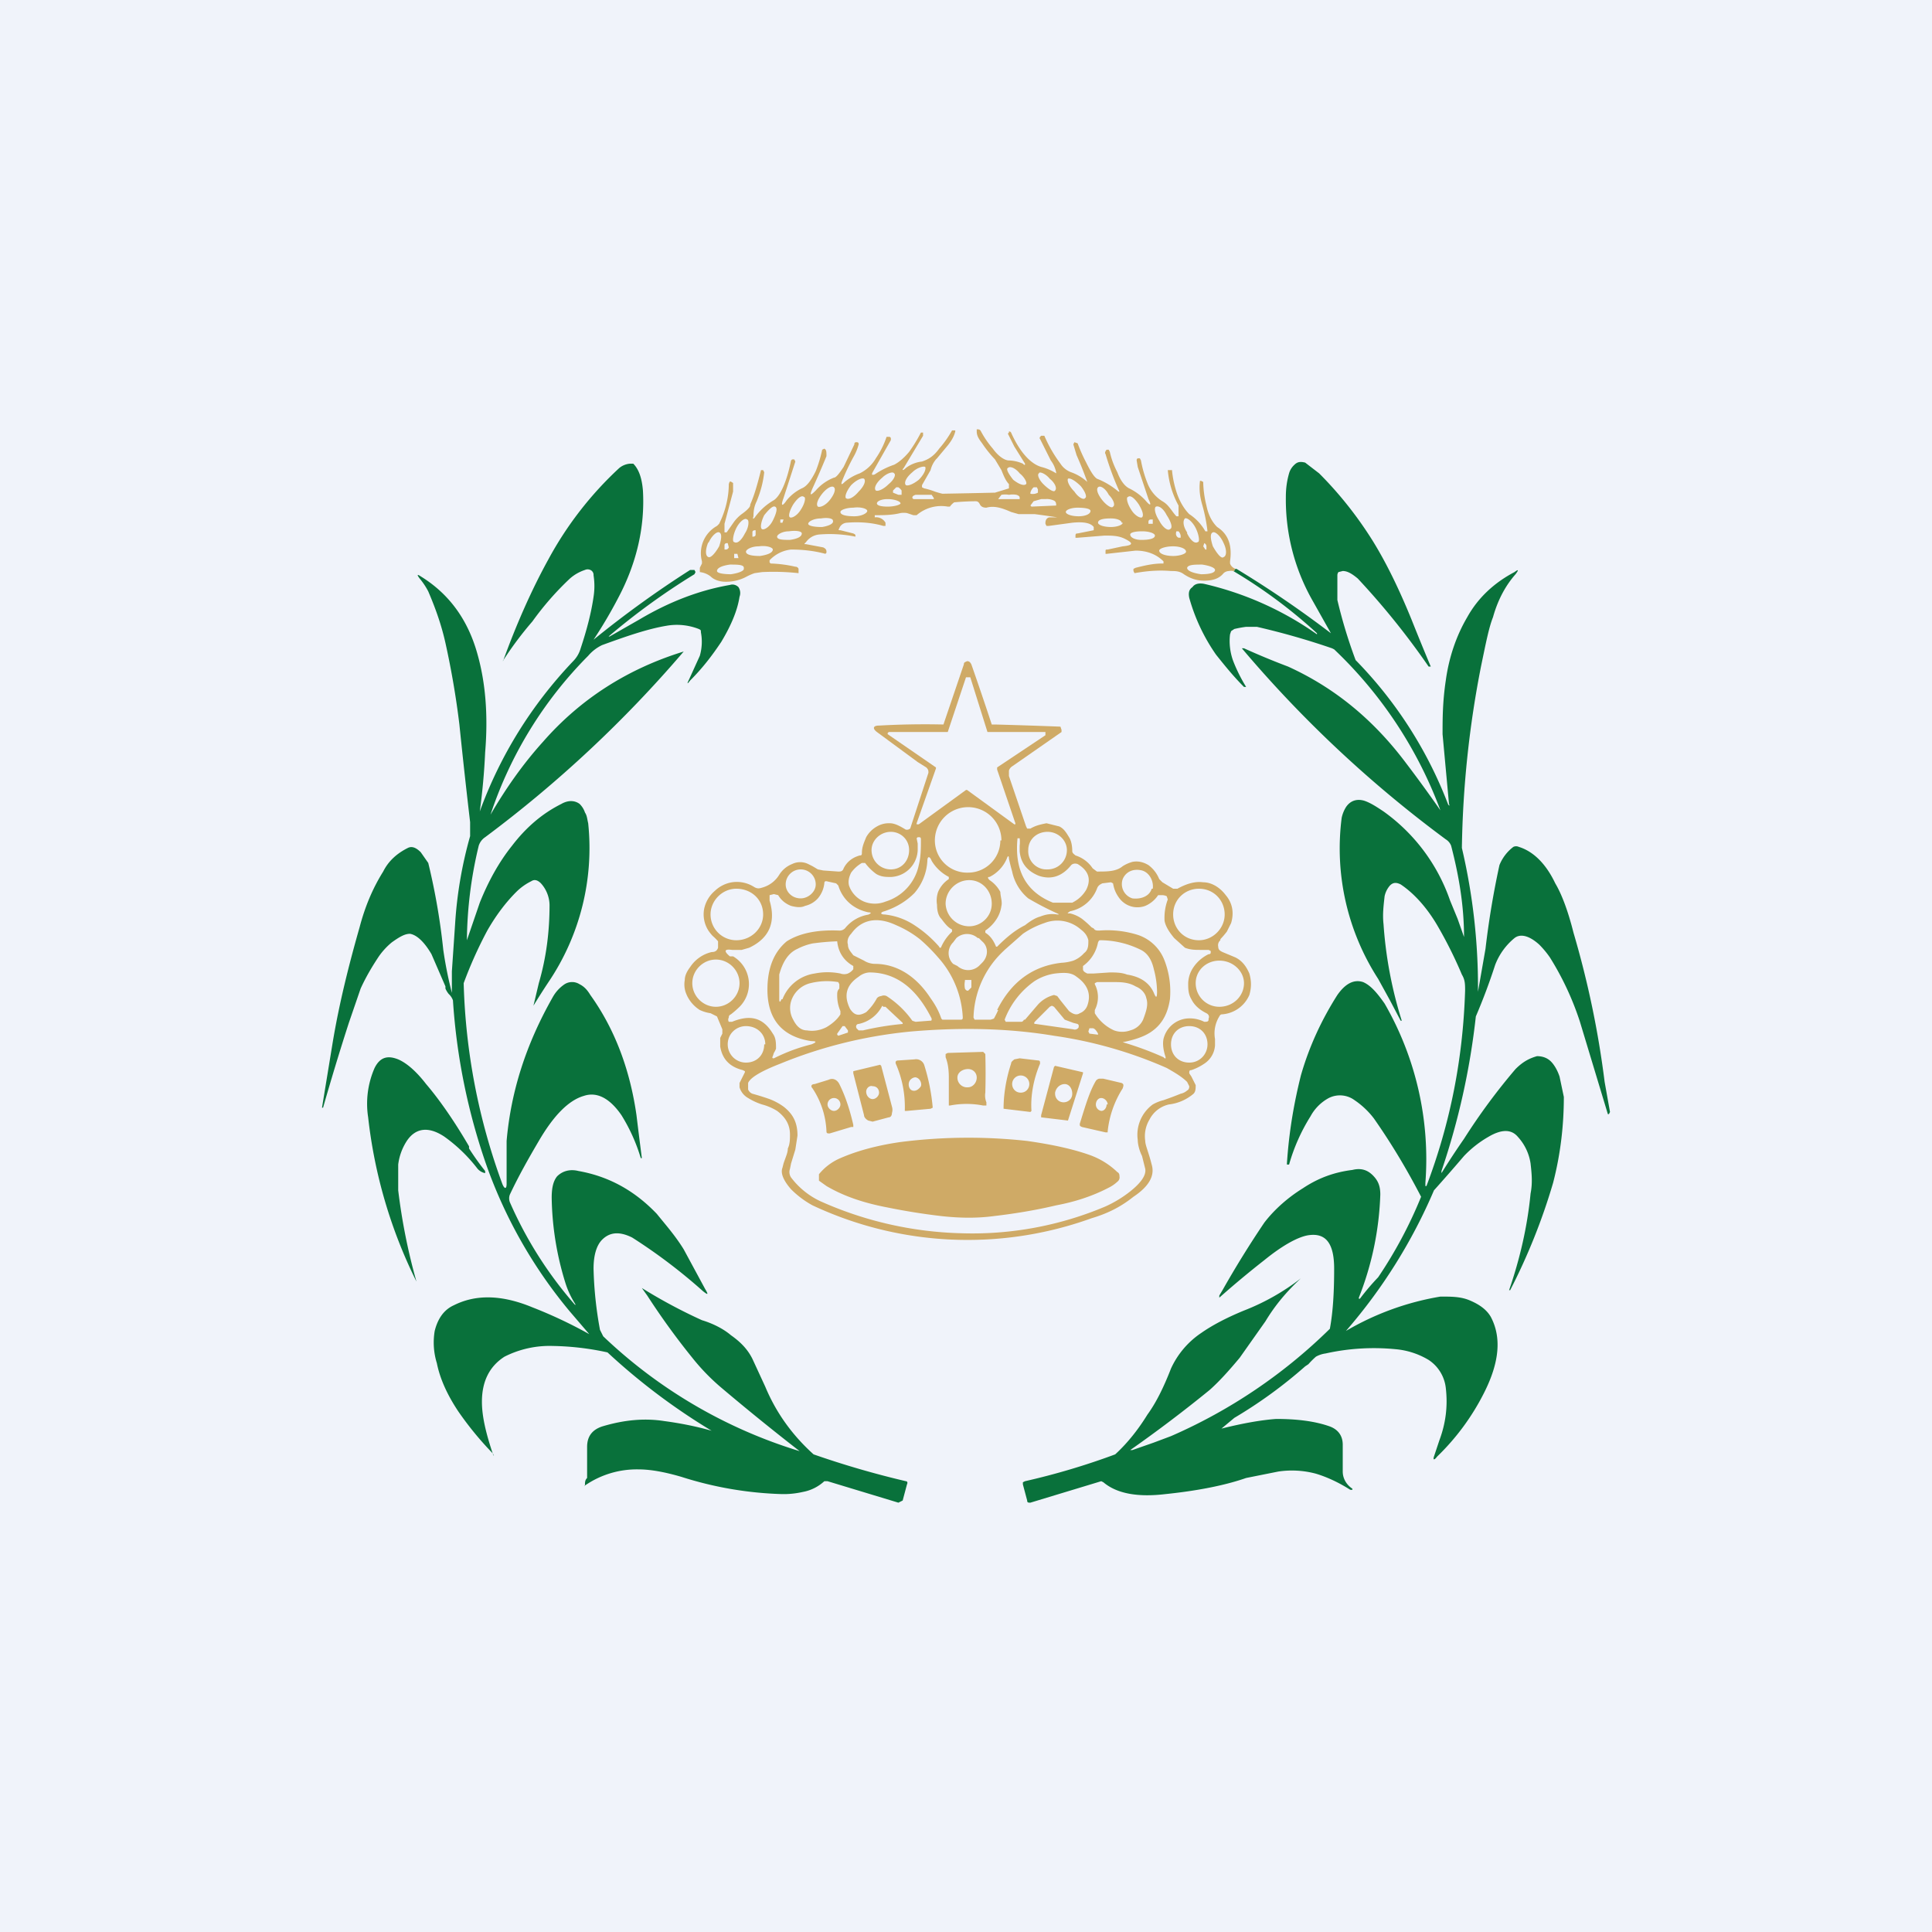 <!-- by TradingView --><svg width="18" height="18" viewBox="0 0 18 18" xmlns="http://www.w3.org/2000/svg"><path fill="#F0F3FA" d="M0 0h18v18H0z"/><path d="M11.5 5.32c0-.01 0-.02.02-.02a9.99 9.99 0 0 1 .88.6l-.18-.32a1.9 1.9 0 0 1-.24-.95c0-.08.01-.15.03-.22a.17.17 0 0 1 .05-.08c.03-.03.06-.03.1-.02l.13.1c.18.18.35.39.5.63.13.21.25.46.36.73a25.76 25.76 0 0 0 .18.44h-.02a7.1 7.1 0 0 0-.66-.82c-.06-.05-.1-.07-.14-.07l-.04.01a.05.05 0 0 0-.01.03v.23a4.62 4.62 0 0 0 .17.56 3.92 3.92 0 0 1 .86 1.34c.01.02.02.02.01 0l-.06-.65c0-.14 0-.3.03-.5.03-.22.1-.42.2-.59.1-.18.25-.32.44-.42.04-.03.04-.02.01.02-.08.09-.16.22-.21.4-.04.1-.07.26-.11.45a9.46 9.46 0 0 0-.18 1.7 5.67 5.67 0 0 1 .15 1.34l.07-.4a7.98 7.98 0 0 1 .13-.78.4.4 0 0 1 .13-.17.06.06 0 0 1 .05 0c.13.04.25.15.34.34.06.1.12.26.17.46a8.77 8.77 0 0 1 .29 1.39l.05.28-.01.02h-.01l-.26-.86a2.7 2.7 0 0 0-.28-.6.86.86 0 0 0-.1-.12c-.1-.09-.18-.1-.23-.06a.6.6 0 0 0-.18.25 5.6 5.6 0 0 1-.18.48 6.77 6.77 0 0 1-.32 1.44v.02a7.01 7.01 0 0 1 .21-.32 5.75 5.75 0 0 1 .48-.65c.07-.07.13-.1.2-.12.04 0 .09.01.13.05.03.03.06.08.08.14l.04.19c0 .26-.03.53-.1.8a5.68 5.68 0 0 1-.4 1h-.01c.1-.29.17-.59.2-.9.02-.1.01-.19 0-.28a.47.47 0 0 0-.12-.25c-.06-.07-.15-.07-.27 0a1 1 0 0 0-.23.18 16.75 16.75 0 0 1-.28.32 4.97 4.97 0 0 1-.82 1.31 2.57 2.57 0 0 1 .88-.32c.1 0 .18 0 .26.03.1.04.17.09.21.16.1.19.08.42-.06.7a2.2 2.2 0 0 1-.44.6c-.03.04-.04.03-.03 0l.05-.15c.06-.16.08-.32.06-.49a.36.36 0 0 0-.16-.26.72.72 0 0 0-.31-.1 2.07 2.07 0 0 0-.65.04.25.25 0 0 0-.09.03.79.79 0 0 0-.07.07l-.03.02a4.32 4.32 0 0 1-.66.48 127.45 127.45 0 0 0-.12.1c.2-.05.37-.08.51-.09.19 0 .36.02.5.07.08.03.12.09.12.17v.25c0 .06.03.12.09.16v.01h-.02c-.11-.07-.22-.12-.32-.15a.86.86 0 0 0-.35-.02l-.3.06c-.2.07-.46.12-.75.15-.25.03-.45 0-.58-.11l-.02-.01-.66.2c-.02 0-.03 0-.03-.02l-.04-.15v-.02l.02-.01a6.62 6.62 0 0 0 .84-.25c.12-.11.22-.24.3-.37.08-.11.15-.25.22-.43a.8.8 0 0 1 .28-.33c.1-.07.23-.14.4-.21a2.12 2.12 0 0 0 .53-.3c-.13.12-.24.25-.33.4l-.24.34c-.1.12-.19.22-.28.3a12.82 12.82 0 0 1-.74.56h.02l.2-.07.16-.06a4.9 4.9 0 0 0 1.48-1c.03-.16.04-.35.04-.56 0-.24-.08-.34-.25-.31-.1.02-.24.1-.4.23a8.93 8.93 0 0 0-.42.35v-.02l.03-.05a9.27 9.27 0 0 1 .39-.63c.1-.13.23-.24.36-.32.15-.1.3-.15.46-.17.08-.02.14 0 .19.05.05.05.07.1.07.18a2.86 2.86 0 0 1-.2.96v.01h.01a2.2 2.2 0 0 1 .17-.2 4.08 4.08 0 0 0 .4-.75c-.15-.29-.3-.53-.44-.73a.76.76 0 0 0-.18-.17.23.23 0 0 0-.24-.02.42.42 0 0 0-.17.17 1.74 1.74 0 0 0-.2.45h-.02v-.01c.02-.31.07-.58.13-.82.08-.28.2-.53.34-.75.07-.1.15-.15.24-.12.07.03.13.1.2.2a2.9 2.9 0 0 1 .38 1.67v.03h.01c.22-.58.34-1.18.36-1.82 0-.06 0-.1-.03-.15a3.98 3.98 0 0 0-.23-.46c-.1-.17-.22-.3-.34-.38-.04-.02-.07-.02-.1.01a.22.22 0 0 0-.05.1c-.01.09-.02.17-.01.26a3.87 3.87 0 0 0 .17.9h-.01l-.1-.19-.11-.2a2.24 2.24 0 0 1-.34-1.5.31.31 0 0 1 .04-.1c.04-.06.1-.08.17-.06.06.02.12.06.18.1a1.7 1.7 0 0 1 .62.83l.07.17.06.17c0-.3-.05-.58-.12-.85a.12.12 0 0 0-.05-.06 11.22 11.22 0 0 1-1.9-1.78h.02a6.87 6.87 0 0 0 .41.17c.44.2.8.5 1.1.9a12.8 12.8 0 0 1 .32.44 3.97 3.97 0 0 0-.99-1.5l-.02-.01a6.94 6.94 0 0 0-.7-.2h-.1a1.1 1.1 0 0 0-.11.02l-.03.02-.01.03c-.01.08 0 .17.03.25a1.47 1.47 0 0 0 .12.24h-.02c-.1-.1-.18-.2-.26-.3a1.74 1.74 0 0 1-.25-.53c-.01-.05 0-.08.03-.1.02-.03.06-.04.11-.03a2.98 2.98 0 0 1 1.05.47V5.9a4.72 4.72 0 0 0-.78-.58ZM6.63 13.33a5.9 5.9 0 0 1-.97-.73 2.56 2.56 0 0 0-.51-.06.93.93 0 0 0-.45.1c-.14.09-.21.23-.21.42 0 .14.04.3.1.48.02.03.01.03 0 0a3.04 3.04 0 0 1-.32-.39c-.1-.15-.17-.3-.2-.45a.65.65 0 0 1-.02-.3c.03-.12.09-.2.18-.24.2-.1.44-.1.73.02a4.27 4.27 0 0 1 .53.25l-.18-.21a4.44 4.44 0 0 1-.78-1.37 5.79 5.79 0 0 1-.31-1.53.15.15 0 0 0-.04-.06.22.22 0 0 1-.03-.05v-.02l-.13-.3c-.07-.12-.14-.18-.2-.19-.05 0-.1.03-.17.08a.66.66 0 0 0-.12.13c-.06.09-.12.19-.17.3l-.11.32a23.99 23.99 0 0 0-.24.79H3l.1-.61c.06-.36.15-.72.25-1.07.05-.19.12-.36.22-.52.05-.1.13-.17.23-.22.04-.02.08 0 .12.04l.07.1a6.1 6.1 0 0 1 .14.81 3.75 3.75 0 0 0 .08.4v-.2l.03-.44a3.87 3.87 0 0 1 .14-.82v-.13a62.34 62.34 0 0 1-.1-.91 7.85 7.85 0 0 0-.13-.76c-.04-.18-.1-.34-.16-.48a.66.66 0 0 0-.08-.12c-.03-.04-.02-.04.01-.02.26.16.44.4.53.73.07.25.1.55.07.91a6.07 6.07 0 0 1-.05.55c.19-.52.48-.99.87-1.4a.28.28 0 0 0 .07-.12c.06-.18.1-.34.12-.48a.64.64 0 0 0 0-.2.05.05 0 0 0-.03-.05.06.06 0 0 0-.05 0 .4.4 0 0 0-.14.08 2.74 2.74 0 0 0-.35.4 3.27 3.27 0 0 0-.27.36c0 .01-.01.01 0 0 .12-.33.26-.65.42-.94a3.29 3.29 0 0 1 .66-.85.18.18 0 0 1 .1-.04h.03c.05.05.08.13.09.25.02.34-.06.68-.23 1a4.3 4.3 0 0 1-.23.39 9.64 9.64 0 0 1 .9-.65h.04l.01.02-.01.02a6.38 6.38 0 0 0-.8.58h.01l.28-.16c.27-.16.55-.27.84-.32.03-.01.06 0 .08.02a.1.1 0 0 1 .01.09c-.02.13-.08.27-.17.42-.08.12-.17.24-.29.36-.03.04-.03.03-.01-.01l.1-.22a.47.47 0 0 0 .01-.22c0-.02 0-.02-.02-.03a.56.56 0 0 0-.3-.03c-.18.03-.38.1-.6.18a.39.39 0 0 0-.13.1 3.79 3.79 0 0 0-.91 1.48c.14-.24.3-.47.49-.68.35-.4.79-.68 1.31-.84A11.37 11.37 0 0 1 4.52 7.8a.15.15 0 0 0-.06.08 3.88 3.88 0 0 0-.11.88l.12-.35c.08-.2.18-.38.3-.53.13-.17.28-.3.46-.39.07-.04.13-.03.17 0a.2.2 0 0 1 .05.08c.02.03.02.06.03.1a2.23 2.23 0 0 1-.37 1.48 6.79 6.79 0 0 0-.14.22l.05-.21c.07-.24.1-.48.1-.73a.31.31 0 0 0-.08-.2c-.03-.03-.06-.04-.09-.02a.53.53 0 0 0-.14.1c-.1.1-.19.22-.27.36a3.91 3.91 0 0 0-.22.49 5.86 5.86 0 0 0 .36 1.87c.02.05.04.05.04 0v-.4c.04-.46.18-.9.43-1.34a.35.35 0 0 1 .11-.12.13.13 0 0 1 .14 0c.04.02.07.05.1.1.23.32.37.7.43 1.12a47.95 47.95 0 0 0 .05.4h-.01a1.65 1.65 0 0 0-.18-.4c-.11-.16-.23-.22-.35-.18-.14.04-.28.18-.42.42-.1.17-.19.33-.27.5a.1.1 0 0 0 0 .07 3.7 3.7 0 0 0 .61.96v-.01a.82.82 0 0 1-.09-.19 2.8 2.8 0 0 1-.13-.8c0-.08.01-.15.05-.2.05-.05.12-.07.2-.05.28.05.52.18.73.4.08.1.17.2.25.33l.2.37c.03.05.03.06-.02.02a5.13 5.13 0 0 0-.66-.5c-.12-.06-.21-.05-.28.02-.05.05-.08.14-.08.27a3.54 3.54 0 0 0 .06.57l.03.06a4.59 4.59 0 0 0 1.83 1.07 22.42 22.42 0 0 1-.74-.6 1.98 1.98 0 0 1-.26-.27 6.73 6.73 0 0 1-.42-.58 3.9 3.9 0 0 1-.05-.07 4.88 4.88 0 0 0 .56.3c.1.03.2.08.27.14.1.07.16.14.2.22l.12.26c.1.24.25.45.45.63a8.5 8.5 0 0 0 .86.25c.01 0 .02.01.01.03l-.04.15-.04.02-.66-.2h-.03a.4.4 0 0 1-.2.1.8.8 0 0 1-.2.02 3.39 3.39 0 0 1-.93-.16c-.17-.05-.3-.07-.4-.07a.85.85 0 0 0-.5.15c0 .01-.01 0 0 0 0-.03 0-.05.02-.07V13.48c0-.1.05-.16.14-.19.2-.06.39-.08.58-.05.15.02.3.05.44.09Z" fill="#09713B"/><path fill-rule="evenodd" d="M11.5 5.32c0-.01 0-.02.02-.02-.02 0-.05-.02-.06-.05v-.02c.02-.14-.01-.25-.12-.32-.04-.04-.08-.1-.1-.2a.97.97 0 0 1-.03-.22l-.02-.01h-.01c-.01.08 0 .15.02.22a1.5 1.5 0 0 1 .05.25h-.02a.46.46 0 0 0-.15-.16c-.04-.04-.08-.1-.11-.18a.96.96 0 0 1-.05-.22v-.01h-.04c.01.11.04.22.1.33v.1h-.02a.57.57 0 0 1-.04-.05.72.72 0 0 0-.04-.05.21.21 0 0 0-.05-.04.34.34 0 0 1-.14-.17 1.1 1.1 0 0 1-.06-.21l-.01-.02h-.01c-.01 0-.02 0-.02.02l.01.06.1.3c.03.06.02.07-.03.01a.51.51 0 0 0-.15-.11c-.04-.02-.08-.07-.11-.15-.02-.04-.05-.1-.07-.19l-.01-.02h-.02c-.01.01-.02.03-.01.04a2.69 2.69 0 0 0 .13.35h-.01a.7.7 0 0 0-.2-.12c-.03-.02-.06-.07-.1-.15a1.5 1.5 0 0 1-.08-.18l-.03-.01-.01.02.03.1a3.64 3.64 0 0 1 .1.25.44.44 0 0 0-.15-.09.2.2 0 0 1-.1-.08 1.26 1.26 0 0 1-.15-.26H9.7c-.01.01-.02.02-.01.03l.1.2c.03.04.04.07.05.11v.01a.48.48 0 0 0-.14-.06c-.1-.03-.2-.14-.28-.32a.02.02 0 0 0-.02-.01H9.4v.01l-.01.01.06.12.1.16c0 .01 0 .02-.02 0a.34.34 0 0 0-.13-.03c-.04 0-.1-.04-.15-.11a.87.87 0 0 1-.11-.16C9.13 4 9.12 4 9.1 4v.02c0 .04.02.07.05.11a1.11 1.11 0 0 0 .12.15l.06.1c.02.05.04.1.07.13v.04l-.13.04a77.25 77.25 0 0 1-.49.01.82.82 0 0 1-.07-.02.64.64 0 0 0-.1-.03l-.02-.01v-.02l.08-.14a.25.25 0 0 1 .05-.1l.01-.01.1-.12c.04-.05.06-.09.07-.13v-.01h-.03a.99.99 0 0 1-.12.17c-.05.07-.1.1-.16.12a.3.3 0 0 0-.15.06c-.03.03-.04.02-.02 0l.18-.3v-.03h-.02a1.4 1.4 0 0 1-.11.18c-.05.06-.1.1-.14.12a.73.73 0 0 0-.18.09c-.03.01-.03 0-.02-.02l.17-.3v-.02l-.01-.01h-.03a.8.8 0 0 1-.1.2.35.35 0 0 1-.15.14.46.46 0 0 0-.14.08c-.03.03-.04.03-.02-.02a2.12 2.12 0 0 1 .1-.21.48.48 0 0 0 .05-.12c0-.01 0-.02-.02-.02s-.02.01-.02.02l-.1.21c-.04.06-.07.1-.09.1a.43.43 0 0 0-.17.12c-.05.05-.06.05-.03-.02a8 8 0 0 0 .13-.3c0-.04 0-.06-.02-.07l-.02.01a1.2 1.2 0 0 1-.06.2c-.04.08-.08.14-.13.16a.42.42 0 0 0-.14.11c-.04.06-.06.06-.03-.02l.11-.34V4.3l-.01-.02h-.02l-.01.01c-.04.2-.1.33-.16.37a.56.56 0 0 0-.17.15c-.02.03-.03.03-.02 0 0-.06.01-.1.03-.14.04-.1.06-.18.07-.27l-.01-.02h-.02c-.03.12-.06.23-.1.32 0 .02-.01.03-.03.05a.49.49 0 0 1-.05.04.35.35 0 0 0-.07.07l-.07.1h-.02v-.08l.08-.3v-.08c-.03-.02-.03-.02-.04.01 0 .12-.03.25-.09.37l-.02.02a.29.29 0 0 0-.14.33v.02l-.02.04v.04a.2.2 0 0 1 .1.04c.03.03.08.05.14.05a.4.4 0 0 0 .2-.05.53.53 0 0 1 .07-.03l.07-.01a2.16 2.16 0 0 1 .34.01V5.3a.03.03 0 0 0-.03-.02 1.18 1.18 0 0 0-.23-.03l-.01-.01v-.02a.32.32 0 0 1 .2-.1c.1 0 .21.01.32.04l.01-.01v-.01c0-.02-.01-.03-.03-.04l-.16-.03c-.02 0-.02 0 0-.02a.17.17 0 0 1 .12-.07 1.19 1.19 0 0 1 .34.02V5c0-.02 0-.02-.02-.03l-.12-.03c-.02 0-.02 0-.01-.02a.08.08 0 0 1 .07-.05c.12-.01.24 0 .34.03h.02v-.03a.1.1 0 0 0-.1-.05V4.8c.08 0 .16 0 .24-.02a.2.2 0 0 1 .06 0l.06.02h.03a.35.35 0 0 1 .29-.08h.02a.17.17 0 0 1 .04-.04 2.47 2.47 0 0 1 .2-.01c.02 0 .03.01.04.03.01.02.03.03.06.03.07-.02.14 0 .23.04l.07.02H9.64a7.85 7.85 0 0 1 .21.03h-.07c-.02 0-.04.02-.04.05v.01l.01.02h.02l.22-.03c.1-.01.17 0 .2.04v.03l-.15.03c-.01 0-.02 0-.02.02v.02h.02l.25-.02c.07 0 .13 0 .19.03.08.04.08.06-.02.07l-.14.03c-.02 0-.02 0-.02.02v.02h.01l.27-.03c.1 0 .19.03.26.1v.02h-.01c-.09 0-.17.02-.25.04l-.02.01v.02l.01.02c.11-.02.22-.03.34-.02.04 0 .08 0 .12.03.06.04.12.06.19.06.08 0 .14-.02.18-.07a.08.08 0 0 1 .05-.02.1.1 0 0 1 .04 0Zm-2.88-.97c.01.02-.01.07-.06.12-.05.04-.1.06-.12.05-.02-.02 0-.07.06-.12.04-.04.1-.06.12-.05Zm.94.16c-.02.02-.07 0-.12-.04-.04-.05-.07-.1-.05-.11.02-.02.07 0 .11.05.05.04.07.09.06.1Zm.16 0c.05.05.1.08.11.06.02-.02 0-.07-.05-.11-.04-.05-.1-.07-.1-.05-.02.01 0 .06.04.1Zm-1.39-.1c.02.01 0 .06-.05.1-.05.05-.1.07-.12.06-.02-.02 0-.07.06-.12.04-.04.1-.06.11-.04Zm-.4.11c-.04.05-.06.1-.05.12.02.02.07 0 .12-.06.05-.05.07-.1.05-.12-.02-.01-.07.01-.12.06Zm2.18.12c-.01.02-.06 0-.1-.06-.05-.05-.07-.1-.06-.12.02-.01.07.02.12.07.04.05.06.1.04.11ZM7.66 4.6c-.04.05-.06.1-.04.12.02.01.07-.01.11-.06.04-.05.06-.1.04-.12-.02-.02-.07.01-.11.06Zm.7-.06h-.01l-.03.03v.02l.05.02h.03v-.04a.11.11 0 0 0-.03-.03Zm1.24.05a.1.1 0 0 1 .03-.05h.03l.01.02v.03a.1.1 0 0 1-.07.01Zm.77.13c-.01.02-.06-.01-.1-.06-.04-.05-.06-.1-.04-.12.02-.02.07.01.1.07.05.05.06.1.04.11Zm-1.86-.07-.01-.01c0-.01 0-.02.03-.03h.15l.02.03v.01h-.2Zm.79 0h.2v-.01c0-.01 0-.02-.03-.03a.2.2 0 0 0-.07 0 .2.2 0 0 0-.07 0l-.03.04Zm1.24.1c.03.05.08.08.1.07.02-.02 0-.07-.03-.12-.04-.06-.08-.09-.1-.07-.02 0-.01.06.03.12Zm-3.18.07c-.02-.01 0-.07.03-.12.04-.06.08-.09.1-.07.02 0 .01.06-.03.12-.03.05-.08.08-.1.07Zm.91-.1c.07 0 .12-.02.12-.03 0-.02-.06-.04-.12-.04s-.1.02-.1.04.04.03.1.03Zm1.34 0 .23-.01c0-.02 0-.04-.03-.05a.15.15 0 0 0-.07-.01H9.7l-.07.02-.03.04Zm-2.49.08c-.03.06-.04.12-.02.13.02.01.07-.02.1-.08s.05-.12.02-.13c-.02-.01-.06.03-.1.08Zm3.78.13c-.02.02-.07-.02-.1-.08-.04-.06-.05-.12-.03-.13.03-.01.07.02.1.08.04.06.06.12.03.13Zm-2.94-.12c.07 0 .12-.03.12-.05 0-.02-.06-.04-.13-.03-.06 0-.12.02-.12.04 0 .03.06.04.13.04Zm2.2-.05c0 .03-.05.05-.11.05-.07 0-.12-.02-.12-.04s.05-.04.11-.04c.07 0 .12.01.12.03Zm-2.5.15c.06-.01.11-.03.1-.06 0-.02-.05-.03-.11-.02-.07 0-.12.03-.12.05 0 .02.06.03.12.03Zm2.8-.04c0 .02-.05.04-.11.04-.07 0-.12-.02-.12-.04 0-.03.05-.04.12-.04.06 0 .1.02.1.04Zm.6.1c.03.06.07.1.1.08.02 0 .01-.07-.02-.13s-.08-.1-.1-.09c-.02.02-.02.07.02.13Zm-4.22.08c-.02 0-.01-.07.02-.13s.08-.1.1-.08c.02 0 .02.07-.02.13-.03.06-.07.1-.1.08Zm.45-.18.01-.03h-.03v.03h.02Zm3.45 0v-.03h-.02a.02.02 0 0 0-.02.02v.02h.04Zm-3.73.1V5c.01 0 .03 0 .03-.02v-.04c-.01 0-.03 0-.03.02Zm.46 0c0 .03-.04.05-.11.06-.06 0-.12 0-.12-.03 0-.02.05-.05.11-.05.07-.01.12 0 .12.02Zm3.17.06c.06 0 .12-.01.12-.04 0-.02-.05-.04-.12-.04-.06 0-.11.01-.11.03 0 .03.05.05.1.05Zm.34-.08h-.02c-.01.03 0 .05.02.06H11v-.02a.08.08 0 0 0-.02-.04Zm-4.38.1c-.03.07-.03.13 0 .14.02.01.06-.03.1-.1.02-.06.03-.12 0-.13-.02-.01-.07.03-.1.1Zm4.8.14c-.02.02-.06-.03-.1-.1-.02-.06-.03-.12 0-.13.02-.01.07.03.1.1.03.06.03.12 0 .13Zm-4.65-.1v.03c.02 0 .03 0 .04-.02l-.01-.04c-.01 0-.03 0-.03.02Zm4.48.03-.02-.03.01-.03s.02.01.02.03v.03Zm-4.15.06c.07-.01.12-.03.12-.06 0-.02-.06-.04-.13-.03-.07 0-.12.03-.12.05 0 .03.06.04.13.04Zm3.97-.04c0 .02-.06.04-.12.04-.07 0-.13-.02-.13-.05 0-.02.06-.04.13-.04.06 0 .12.02.12.05Zm-4.2.06h.03l-.01-.04h-.03v.04Zm.08.1c0 .02-.05.04-.12.05-.07 0-.13-.01-.13-.03 0-.03.05-.05.12-.06.07 0 .13 0 .13.03Zm4.26.05c.07 0 .13-.01.13-.04 0-.02-.05-.04-.12-.05-.07 0-.13 0-.14.03 0 .03.06.05.13.06ZM11.08 10l.02.03.04.08c0 .03 0 .06-.02.08a.43.43 0 0 1-.23.1.27.27 0 0 0-.18.14.3.3 0 0 0-.04.2c0 .04.03.1.06.22.03.1-.02.2-.17.3-.1.08-.22.15-.39.2a3.4 3.4 0 0 1-2.6-.12.87.87 0 0 1-.2-.15c-.07-.08-.1-.15-.08-.2l.01-.04c.02-.06.04-.1.04-.14.02-.04.02-.09.02-.13 0-.09-.04-.16-.12-.22a.52.52 0 0 0-.14-.06.58.58 0 0 1-.13-.06.17.17 0 0 1-.08-.1v-.04l.05-.1v-.01l-.02-.01c-.12-.03-.19-.1-.21-.22v-.08l.02-.04v-.04l-.05-.12-.02-.01-.04-.02a.36.36 0 0 1-.1-.03.32.32 0 0 1-.13-.16.23.23 0 0 1-.01-.12c0-.04.02-.08.05-.12a.33.33 0 0 1 .2-.14c.03 0 .05-.01.06-.04v-.06a.45.45 0 0 0-.05-.05.38.38 0 0 1-.04-.05.28.28 0 0 1-.04-.2.3.3 0 0 1 .1-.17.3.3 0 0 1 .16-.08.3.3 0 0 1 .2.04c.03.02.05.02.08.01a.27.27 0 0 0 .16-.12.25.25 0 0 1 .12-.1.17.17 0 0 1 .15 0l.04.02.05.03.05.01.14.01c.02 0 .04 0 .05-.03.03-.06.08-.1.15-.12.01 0 .02 0 .02-.02 0-.06.02-.1.04-.15a.26.26 0 0 1 .1-.1.22.22 0 0 1 .12-.03c.05 0 .1.03.15.06h.02l.02-.01.17-.52c0-.02 0-.03-.02-.05l-.08-.05-.38-.28c-.04-.03-.04-.06.02-.06a7.57 7.57 0 0 1 .6-.01l.01-.03.18-.53c0-.02.01-.02.03-.03.02 0 .03.01.04.03a30.4 30.4 0 0 1 .19.56h.03a49.66 49.66 0 0 1 .61.02l.01.03v.02l-.46.32a.07.07 0 0 0-.03.04v.05l.16.47.01.02h.03c.05-.03.1-.04.15-.05l.12.03c.04.02.06.05.09.1.02.03.03.08.03.13 0 .02.02.03.03.04a.3.3 0 0 1 .16.12l.04.03c.1 0 .18 0 .24-.05a.34.34 0 0 1 .09-.04c.05-.01.1 0 .15.03a.3.3 0 0 1 .1.13l.03.03.1.06h.04c.09-.05.17-.07.24-.06.07 0 .15.04.21.12.06.07.08.16.05.26l-.04.08a.85.85 0 0 1-.06.07v.01a.06.06 0 0 0-.02.06c0 .03.02.04.04.05l.12.05c.06.03.1.08.13.15.02.07.02.13 0 .2a.3.3 0 0 1-.25.18c-.01 0-.02 0-.03.02a.3.3 0 0 0-.04.21v.06a.22.22 0 0 1-.1.17.5.5 0 0 1-.12.06c-.02 0-.02.01-.02.03Zm-.78 1.24a3.18 3.18 0 0 1-1.34.25 3.41 3.41 0 0 1-1.32-.3.73.73 0 0 1-.27-.22.09.09 0 0 1-.01-.08l.01-.05.04-.13.02-.13c0-.12-.04-.2-.13-.27a.57.57 0 0 0-.13-.07 2.44 2.44 0 0 0-.16-.05.07.07 0 0 1-.04-.04v-.06c.02-.05.12-.11.3-.18.39-.16.8-.26 1.22-.3.47-.04.91-.03 1.33.04a4 4 0 0 1 1.05.3c.07.04.14.08.19.13l.02.04c0 .01 0 .03-.02.04a.13.13 0 0 1-.06.03 3.15 3.15 0 0 1-.16.06.4.4 0 0 0-.1.04.35.35 0 0 0-.14.33c0 .03.01.09.04.15l.03.12c.01.06-.04.13-.14.21a1.11 1.11 0 0 1-.23.14Zm-.56-4.42H9.2l-.16-.51H9l-.17.51h-.55l-.01.01v.01l.45.31v.01l-.18.51v.01h.02l.44-.32h.01l.44.32h.01v-.01l-.17-.5v-.02l.45-.3v-.02Zm-.42 1.01a.3.3 0 0 1-.3.3.3.3 0 0 1-.31-.3.3.3 0 0 1 .62 0ZM8.3 8.1c.1 0 .17-.08.17-.18 0-.1-.08-.17-.17-.17-.1 0-.18.08-.18.17 0 .1.08.18.18.18Zm1.64-.18c0 .1-.08.18-.18.18a.17.17 0 0 1-.18-.18c0-.1.08-.17.18-.17.1 0 .18.08.18.17Zm-1.39 0v-.06l-.01-.05.01-.01h.01c.01 0 .02 0 .02.02 0 .08 0 .16-.02.24a.45.45 0 0 1-.31.34.27.27 0 0 1-.2 0 .25.25 0 0 1-.14-.15c-.01-.04 0-.08.02-.12a.32.32 0 0 1 .1-.09h.03a.5.5 0 0 0 .1.1c.03.02.07.03.11.03a.26.26 0 0 0 .28-.25Zm.95-.04a.3.3 0 0 0 0-.07h-.02c-.03.3.08.5.33.6h.18c.06-.03.1-.07.13-.12.05-.1.02-.18-.08-.24-.03-.01-.05 0-.06.01-.08.1-.18.14-.3.1-.1-.04-.17-.11-.18-.23v-.05Zm-1.26.61c.12-.04.21-.1.28-.17a.5.5 0 0 0 .12-.3c0-.04.02-.05.04 0a.4.4 0 0 0 .16.15v.02a.27.27 0 0 0-.1.12.25.25 0 0 0-.01.12c0 .05.01.1.04.13.03.04.06.08.1.1v.02a.44.44 0 0 0-.1.14.01.01 0 0 1-.02 0 1.1 1.1 0 0 0-.23-.2.62.62 0 0 0-.28-.1c-.04 0-.04-.02 0-.03Zm1.04.08a.37.37 0 0 1-.1.1v.02c.05.03.08.08.1.13h.01c.08-.08.16-.15.26-.2.05-.04.1-.07.14-.08.05-.02.1-.03.16-.02.02 0 .02 0 0-.01a2.68 2.68 0 0 1-.27-.14.44.44 0 0 1-.15-.25 1.92 1.92 0 0 1-.03-.12c0-.03-.01-.03-.02 0a.34.34 0 0 1-.16.17c-.02 0-.02.01 0 .03a.3.3 0 0 1 .1.11c0 .04.02.09.01.13a.3.3 0 0 1-.05.13Zm-1.82-.2c.07 0 .14-.06.14-.13a.14.14 0 0 0-.14-.14.14.14 0 0 0-.14.14c0 .07.06.13.14.13Zm3.27-.09c-.02.07-.1.1-.18.09a.14.14 0 0 1-.09-.18c.03-.07.1-.1.18-.08.07.02.11.1.1.17Zm-2.63.24a.35.35 0 0 0-.22.12.07.07 0 0 1-.06.03c-.22-.01-.38.03-.49.1-.12.1-.18.25-.18.45 0 .28.14.44.41.48.05 0 .05.01 0 .03-.12.03-.23.07-.35.13-.01 0-.02 0-.01-.02l.01-.03a.2.2 0 0 0 .02-.04c0-.05 0-.1-.03-.14-.09-.15-.21-.18-.38-.11h-.03a.04.04 0 0 1 0-.04c0-.01 0-.02.02-.03a.86.86 0 0 0 .07-.06.3.3 0 0 0-.05-.48H6.8c-.06-.05-.05-.07.02-.06H6.91l.07-.02c.19-.09.25-.24.19-.44v-.05l.04-.01.04.01c.03.05.07.08.12.1.04.01.09.02.13 0a.23.23 0 0 0 .12-.07.26.26 0 0 0 .06-.14c0-.02.01-.02.02-.02l.09.02.02.02c.04.13.14.22.28.25.03 0 .03.01 0 .02Zm1.14-.1c0 .12-.1.21-.21.21a.22.22 0 0 1-.22-.21c0-.12.1-.22.22-.22s.21.1.21.22Zm1.22 1.29c.1-.02.2-.05.27-.1.1-.07.15-.17.17-.3a.8.8 0 0 0-.05-.36.4.4 0 0 0-.25-.24.95.95 0 0 0-.36-.04c-.02 0-.04 0-.05-.02l-.02-.01a.94.94 0 0 0-.09-.08.32.32 0 0 0-.11-.05c-.03 0-.03 0 0-.02a.34.34 0 0 0 .25-.21c.01-.03.03-.04.05-.05l.08-.01.02.01c.01.06.03.1.06.14a.21.21 0 0 0 .24.07.27.27 0 0 0 .12-.1h.03a.1.1 0 0 1 .05.01l.01.03a.49.49 0 0 0-.03.2c.01.05.04.1.09.16l.1.09c.05.02.1.02.14.02h.08l.02.01v.01c0 .01 0 .02-.02.02a.36.36 0 0 0-.14.12.28.28 0 0 0-.05.15c0 .05 0 .1.03.15.03.06.08.1.14.13.02.01.03.03.02.05v.01c0 .02-.02.02-.04.02a.3.3 0 0 0-.17-.03.25.25 0 0 0-.21.19c-.01.05 0 .11.02.17 0 .01 0 .02-.02 0a3 3 0 0 0-.38-.14ZM7.11 8.52c0 .13-.11.24-.25.24a.24.24 0 0 1-.24-.24c0-.13.11-.24.24-.24.14 0 .25.1.25.24Zm4.06.24c.13 0 .24-.11.24-.24s-.1-.24-.24-.24c-.13 0-.24.1-.24.24 0 .13.1.24.24.24Zm-2.5.54c.05.07.08.13.1.19l.01.01H8.95c.01 0 .02 0 .02-.02a.9.9 0 0 0-.23-.56 1.59 1.59 0 0 0-.17-.17.97.97 0 0 0-.22-.13c-.17-.08-.32-.06-.42.08-.03.03-.04.07-.03.1 0 .04.02.06.05.1l.1.05c.03.02.07.03.1.03.21 0 .39.12.52.32Zm.63.11a.9.9 0 0 1-.04.08l-.03.01h-.15l-.01-.02a.88.88 0 0 1 .28-.62l.01-.01.17-.15a.8.8 0 0 1 .2-.1.33.33 0 0 1 .34.06c.04.03.06.06.07.1 0 .05 0 .09-.04.12a.26.26 0 0 1-.1.07.43.43 0 0 1-.11.02c-.27.03-.47.18-.6.44Zm-.18-.67.03.03c.06.05.06.14 0 .2L9.12 9a.15.15 0 0 1-.2 0l-.04-.02a.14.14 0 0 1 0-.2l.03-.04a.15.15 0 0 1 .2 0Zm-1.84.57c-.01.03-.02.03-.02 0v-.23c.03-.11.08-.2.17-.24a.55.55 0 0 1 .14-.05 2.21 2.21 0 0 1 .23-.02c.01.1.06.18.15.23v.03a.13.13 0 0 1-.05.04.1.1 0 0 1-.07 0 .61.61 0 0 0-.24 0 .38.38 0 0 0-.3.24Zm2.95-.53a.35.35 0 0 1-.14.22v.03c0 .02.02.03.04.04h.06l.15-.01c.05 0 .11 0 .16.02.13.02.21.08.25.17.02.05.03.05.03-.01a.84.84 0 0 0-.03-.21c-.02-.09-.06-.15-.12-.18a.86.86 0 0 0-.37-.09c-.02 0-.02 0-.03.02Zm-3.56.6c.12 0 .22-.1.22-.22s-.1-.22-.22-.22-.22.1-.22.22.1.22.22.22Zm4.92-.22c0 .12-.1.22-.23.22a.22.22 0 0 1-.22-.22c0-.12.1-.21.22-.21.13 0 .23.1.23.21Zm-3.33.12a.06.06 0 0 0-.05 0 .06.06 0 0 0-.04.02.49.49 0 0 1-.1.13c-.07.04-.11.03-.15-.03-.06-.12-.04-.22.08-.3a.17.17 0 0 1 .1-.04c.25 0 .44.15.58.43 0 .02 0 .02-.02.02l-.13.01-.03-.01a.88.88 0 0 0-.24-.23Zm1.41.08a.3.3 0 0 1 .15-.09l.03.01.03.04.08.1c.04.03.07.04.1.02a.12.12 0 0 0 .07-.07c.04-.11 0-.2-.1-.27-.05-.04-.11-.04-.2-.03a.48.48 0 0 0-.19.07.77.77 0 0 0-.28.36l.01.02h.14c.01 0 .02 0 .03-.02h.01l.12-.14Zm-.63-.23h.01V9.2l-.03.03c-.01 0-.02 0-.03-.02a.18.18 0 0 1 0-.07v-.01h.05Zm-1.34.44c.05-.03.1-.07.13-.12v-.03a.36.36 0 0 1-.03-.15c0-.02 0-.04.02-.06v-.04l-.01-.02a.64.64 0 0 0-.26.01.25.25 0 0 0-.18.17.22.22 0 0 0 .02.17c.03.06.07.1.13.1.06.01.12 0 .18-.03Zm2.52-.42h.18c.07 0 .13.01.18.04.05.02.09.06.1.11.02.06 0 .12-.03.2a.18.18 0 0 1-.12.1.22.22 0 0 1-.15 0 .4.4 0 0 1-.18-.16v-.03a.26.26 0 0 0 0-.24v-.01l.02-.01Zm-2 .22a.32.32 0 0 1-.22.17c-.02 0-.03.02-.02.04L8 9.6h.04a2.7 2.7 0 0 1 .37-.06v-.01l-.16-.15h-.02Zm1.7.13.08.03.04.01.01.01v.02a.04.04 0 0 1-.05.02l-.35-.05c-.02 0-.02-.01 0-.03l.13-.13.02-.01.02.01.1.12Zm-2.8.23c0 .1-.07.17-.17.17a.17.17 0 0 1-.17-.17c0-.1.08-.17.17-.17.1 0 .18.07.18.17Zm3.96.17c.1 0 .17-.08.17-.17 0-.1-.07-.17-.17-.17s-.17.07-.17.17.07.17.17.17Zm-3.27-.25.09-.03V9.6l-.03-.04h-.02l-.05.07v.01Zm2.34-.07h.03c.02 0 .04.03.05.05v.01l-.08-.01-.01-.02.01-.03Zm-.97.6a6.37 6.37 0 0 0 0-.36l-.02-.02-.33.01-.02.01v.03c.02.05.03.11.03.19v.26h.01c.1-.02.21-.02.31 0h.03v-.03a.17.17 0 0 1-.01-.09Zm-.08-.14c0 .05-.04.09-.08.09a.09.09 0 0 1-.1-.09c0-.05.05-.08.1-.08.04 0 .08.03.08.08Zm.59-.13c-.06.14-.09.3-.08.44l-.01.01-.25-.03c0-.15.03-.3.07-.42 0-.02.02-.03.03-.04l.05-.01.17.02c.02 0 .02.01.02.03Zm-.18.27c.05 0 .08-.04.08-.08a.08.08 0 0 0-.08-.08.08.08 0 0 0-.08.08c0 .04.03.08.08.08Zm-1.14-.3c-.03 0-.03.02-.02.04a1 1 0 0 1 .08.42v.01h.02l.22-.02.02-.01a1.85 1.85 0 0 0-.08-.4.08.08 0 0 0-.09-.05l-.15.01Zm.13.28c-.03-.01-.04-.05-.03-.08.01-.03.05-.05.07-.04.03.01.05.05.04.08-.02.03-.05.05-.08.04Zm1.2.23.12-.45.01-.01.26.06V10l-.14.44-.25-.03v-.02Zm.13-.2c0 .04.03.08.08.08.04 0 .08-.03.08-.08s-.03-.09-.07-.09c-.04 0-.08.03-.09.08ZM8.2 9.92l-.25.06V10l.1.39c0 .02.02.04.04.05l.04.01.15-.04c.02 0 .03-.02.03-.04a.1.1 0 0 0 0-.06l-.1-.38Zm-.07.32c-.03 0-.06-.03-.06-.07 0-.03.03-.06.06-.05.04 0 .06.03.06.06s-.03.06-.06.06Zm-.31-.14c.06.12.1.25.13.38v.02h-.02l-.2.06c-.02 0-.03 0-.03-.02a.78.78 0 0 0-.13-.4c-.02-.02-.01-.04.02-.04l.13-.04c.04-.02.08 0 .1.04Zm-.05.25c.03 0 .06-.03.06-.06a.06.06 0 0 0-.06-.06.06.06 0 0 0-.06.06c0 .03.03.06.06.06Zm2.44-.28c-.06.1-.1.24-.15.4 0 .02 0 .02.02.03l.22.05h.02v-.01a.92.92 0 0 1 .14-.4c.01-.03.01-.04-.01-.05l-.17-.04h-.04a.05.05 0 0 0-.03.02Zm.1.22c0 .03-.02.06-.05.06a.06.06 0 0 1-.05-.06c0-.03.02-.06.05-.06.03 0 .06.03.06.06Zm.1.63a.72.72 0 0 0-.26-.16c-.17-.06-.37-.1-.58-.13a5 5 0 0 0-1.18.01c-.21.03-.4.08-.56.15a.52.52 0 0 0-.2.15v.06l.07.05c.17.1.36.16.57.2a6 6 0 0 0 .5.08c.18.02.34.02.49 0 .17-.02.37-.05.58-.1.16-.03.33-.08.5-.17a.33.33 0 0 0 .07-.05.05.05 0 0 0 .02-.05c0-.01 0-.03-.02-.04Z" fill="#CFAA66"/><path d="M4.45 10.89a1.45 1.45 0 0 0-.31-.3c-.15-.1-.27-.08-.35.04a.52.52 0 0 0-.08.22v.24a5.59 5.59 0 0 0 .17.85 4.57 4.57 0 0 1-.45-1.53.83.83 0 0 1 .06-.46c.05-.1.12-.12.22-.08.07.03.16.1.26.23.12.14.26.34.4.58v.02a2.43 2.43 0 0 0 .15.21v.02a.13.13 0 0 1-.07-.04Z" fill="#09713B"/></svg>